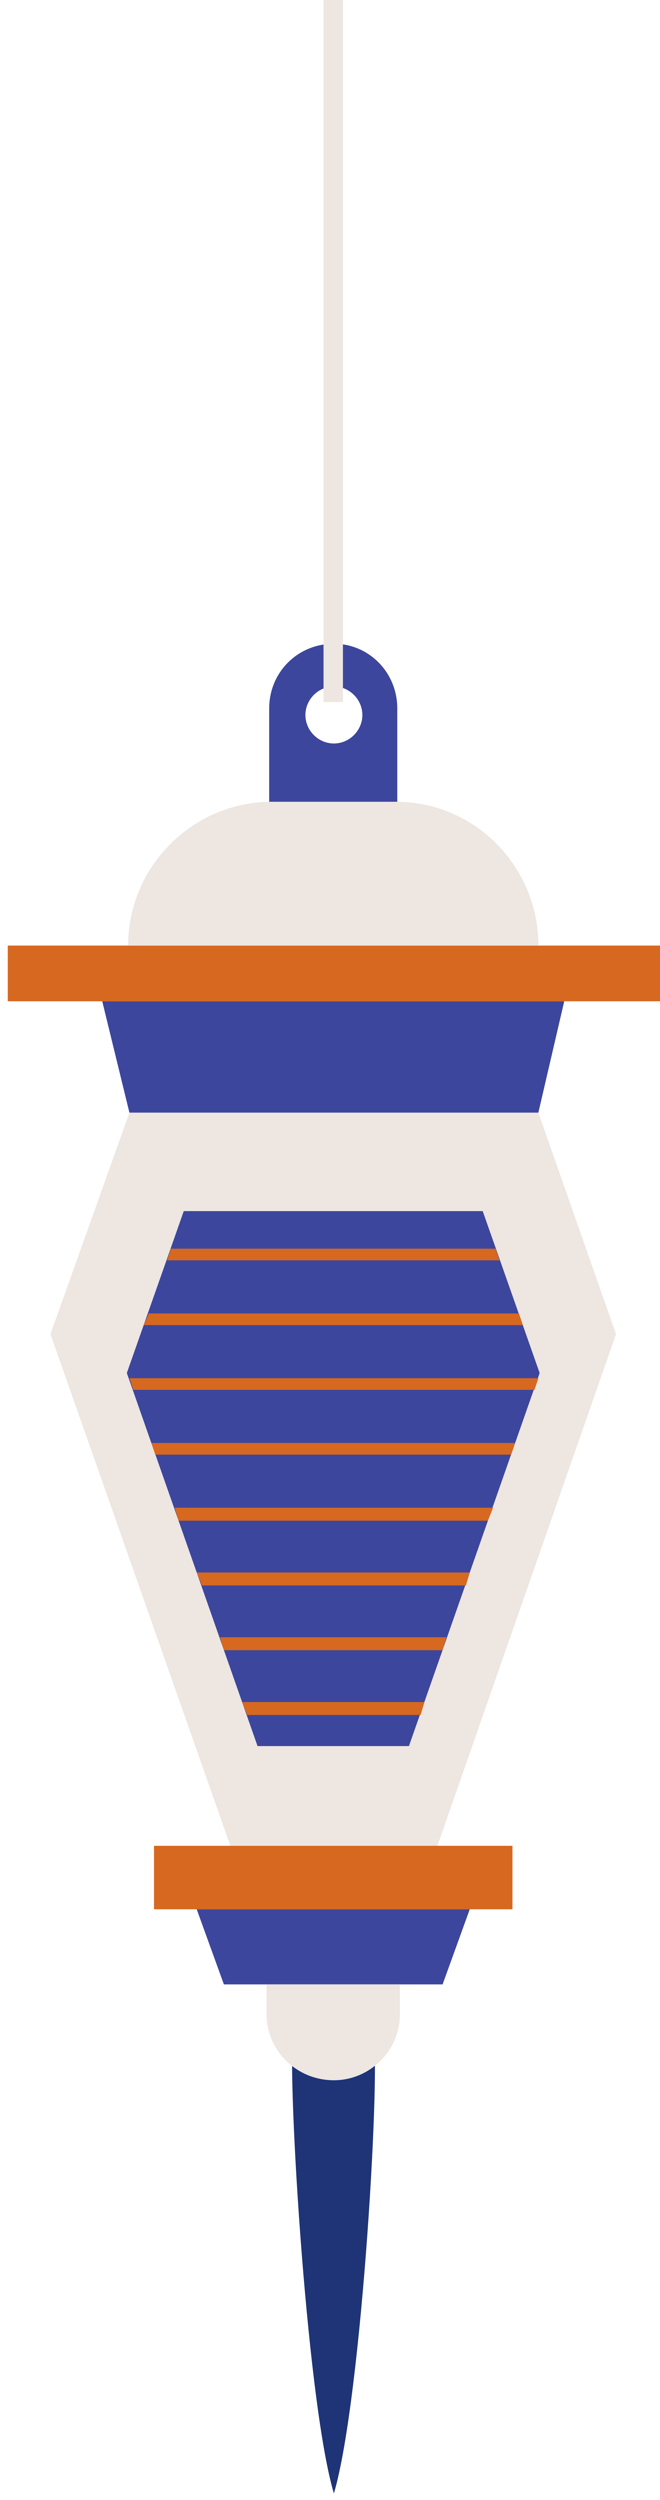<svg width="51" height="193" viewBox="0 0 51 193" fill="none" xmlns="http://www.w3.org/2000/svg">
<g clip-path="url(#clip0_2169_46)">
<path d="M0.6 77.3H51V73H0.6V77.3Z" fill="#D66820"/>
<path d="M21 61.9H30.6C36.7 61.9 41.6 66.9 41.6 73H9.9C9.9 66.9 14.9 61.9 21 61.9Z" fill="#EDE6E1"/>
<path fill-rule="evenodd" clip-rule="evenodd" d="M25.8 49.699C28.5 49.699 30.7 51.899 30.7 54.699V61.899H20.8V54.699C20.8 51.899 23 49.699 25.8 49.699ZM25.8 57.399C27 57.399 28 56.399 28 55.199C28 53.999 27 52.999 25.8 52.999C24.6 52.999 23.6 53.999 23.6 55.199C23.6 56.399 24.6 57.399 25.8 57.399Z" fill="#3D469D"/>
<path d="M10 85.901H41.6L43.6 77.301H7.9L10 85.901Z" fill="#3D469D"/>
<path d="M10 85.9H17.8H33.8H41.6L47.6 103L33.8 142.5H17.8L3.9 103L10 85.9Z" fill="#EDE6E1"/>
<path d="M14.2 93.5H19.9H31.6H37.3L41.7 106L31.6 134.8H19.9L9.8 106L14.2 93.5Z" fill="#3D469D"/>
<path d="M11.9 147.4H39.6V142.5H11.9V147.4Z" fill="#D66820"/>
<path d="M17.3 153.2H34.2L36.3 147.4H15.2L17.3 153.2Z" fill="#3D469D"/>
<path d="M22.7 156.9H28.8C29.5 158.4 28 185.1 25.8 192.5C23.6 185.1 22.1 158.4 22.7 156.9Z" fill="#1E3477"/>
<path d="M25.8 160.599C28.6 160.599 30.9 158.299 30.9 155.499V153.199H20.6V155.499C20.6 158.299 22.9 160.599 25.8 160.599Z" fill="#EDE6E1"/>
<path d="M19.1 132.4L18.7 131.4H32.8L32.5 132.4H19.1Z" fill="#D66820"/>
<path d="M34.5 126.4L34.2 127.4H17.3L17 126.4H34.5Z" fill="#D66820"/>
<path d="M38.1 116.4L37.7 117.4H13.8L13.5 116.4H38.1Z" fill="#D66820"/>
<path d="M36.3 121.4L36 122.4H15.6L15.2 121.4H36.3Z" fill="#D66820"/>
<path d="M40.1 101.4L40.4 102.3H11.1L11.5 101.4H40.1Z" fill="#D66820"/>
<path d="M38.3 96.4L38.6 97.3H12.9L13.2 96.4H38.3Z" fill="#D66820"/>
<path d="M39.8 111.4L39.5 112.3H12L11.7 111.4H39.8Z" fill="#D66820"/>
<path d="M41.6 106.4L41.3 107.3H10.3L10 106.4H41.6Z" fill="#D66820"/>
<path d="M25 54.2H26.5V-2.9L25 -2V54.2Z" fill="#EDE6E1"/>
</g>
<defs>
<clipPath id="clip0_2169_46">
<rect width="51" height="196" fill="white" transform="translate(0 -3)"/>
</clipPath>
</defs>
</svg>
